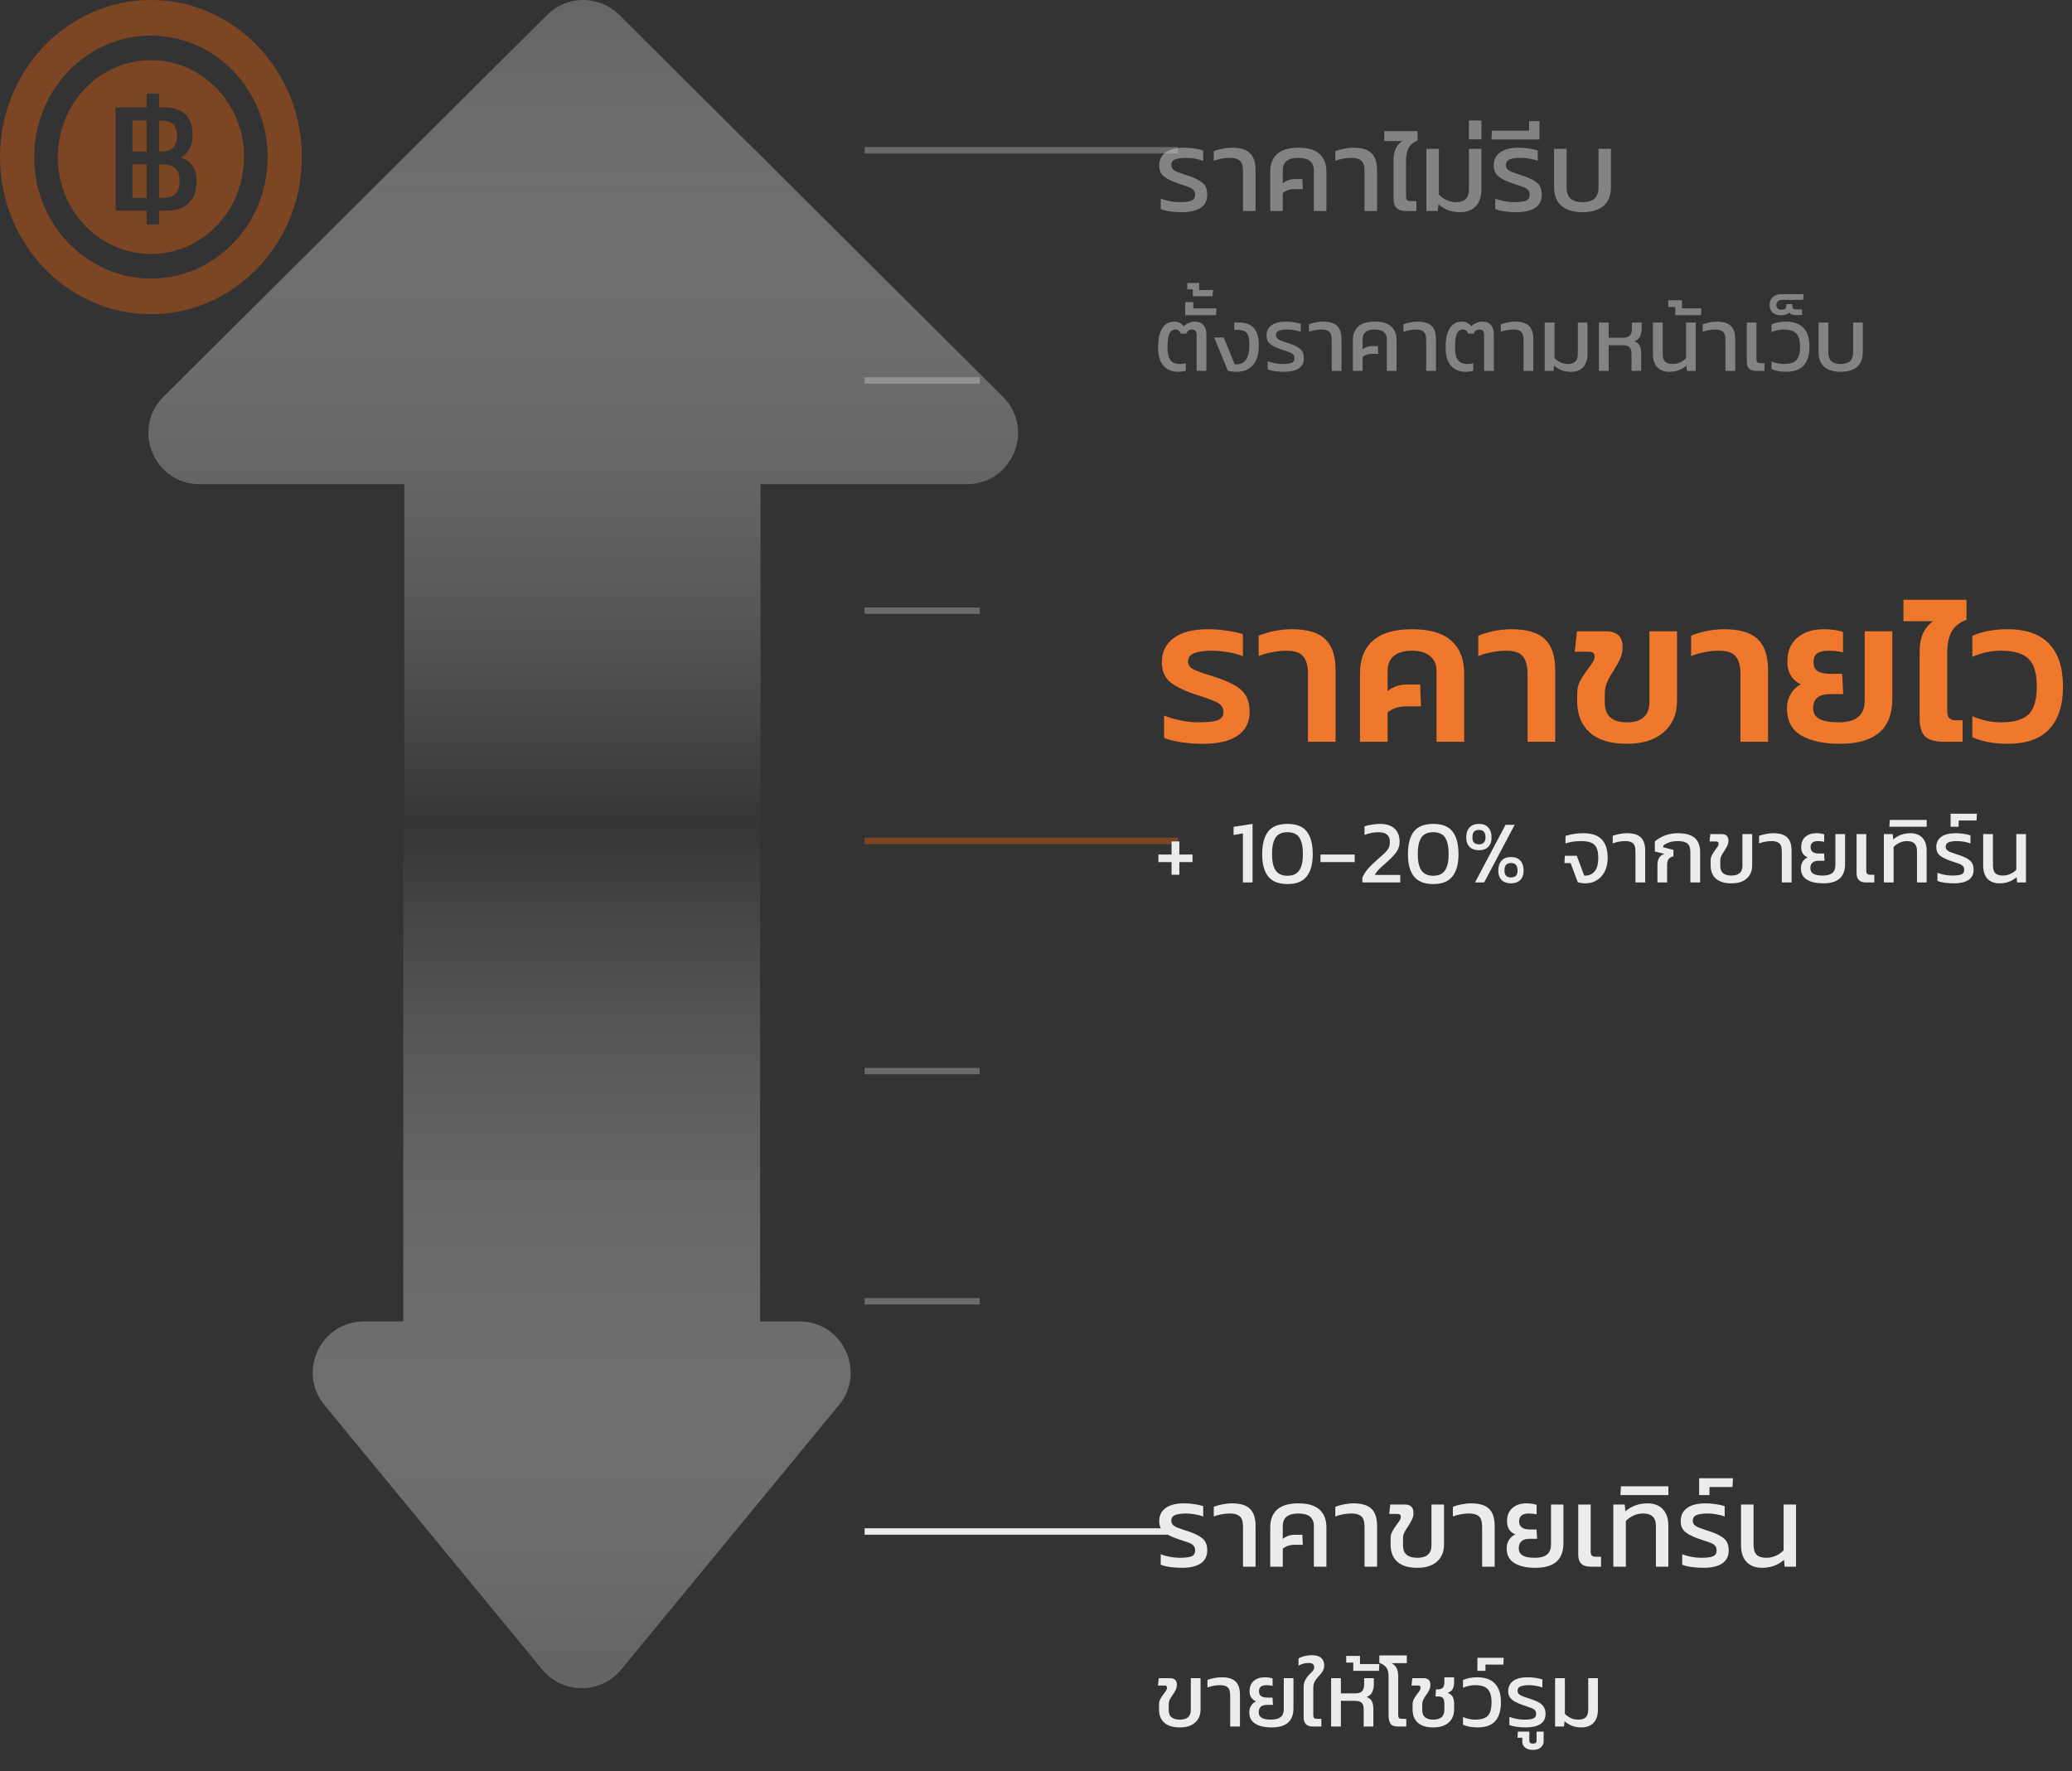 <svg width="324" height="277" viewBox="0 0 324 277" fill="none" xmlns="http://www.w3.org/2000/svg">
<rect x="0" y="0" width="324" height="277" fill="#333333" stroke="none"/>
<path d="M23.599 0C10.565 0 0 10.999 0 24.566C0 38.133 10.565 49.131 23.599 49.131C36.631 49.131 47.197 38.133 47.197 24.566C47.197 10.999 36.631 0 23.599 0ZM23.599 43.562C13.535 43.562 5.349 35.04 5.349 24.566C5.349 14.091 13.535 5.569 23.599 5.569C33.661 5.569 41.848 14.091 41.848 24.566C41.848 35.04 33.661 43.562 23.599 43.562Z" fill="#7C4523"/>
<path fill-rule="evenodd" clip-rule="evenodd" d="M23.6 39.719C31.642 39.719 38.161 32.933 38.161 24.562C38.161 16.191 31.642 9.405 23.6 9.405C15.558 9.405 9.039 16.191 9.039 24.562C9.039 32.933 15.558 39.719 23.6 39.719ZM22.921 32.945V35.102H24.873V32.945H25.933C27.508 32.945 28.697 32.56 29.5 31.791C30.32 31.021 30.73 29.851 30.73 28.279C30.73 27.192 30.505 26.372 30.055 25.82C29.621 25.252 29.026 24.858 28.271 24.641C28.834 24.34 29.284 23.897 29.621 23.311C29.958 22.709 30.127 21.974 30.127 21.104C30.127 19.732 29.758 18.67 29.018 17.918C28.279 17.165 27.139 16.789 25.596 16.789H24.873V14.632H22.921V16.789H18.076V32.945H22.921ZM22.921 23.688H20.703V18.846H22.921V23.688ZM25.234 23.688H24.873V18.846H24.945C26.006 18.846 26.729 19.055 27.114 19.473C27.5 19.875 27.693 20.493 27.693 21.33C27.693 22.049 27.5 22.626 27.114 23.061C26.745 23.479 26.118 23.688 25.234 23.688ZM22.921 30.938H20.703V25.695H22.921V30.938ZM25.379 30.938H24.873V25.695H25.114C26.239 25.695 27.01 25.904 27.428 26.322C27.861 26.723 28.078 27.342 28.078 28.178C28.078 29.198 27.861 29.918 27.428 30.336C26.994 30.737 26.311 30.938 25.379 30.938Z" fill="#7C4523"/>
<path fill-rule="evenodd" clip-rule="evenodd" d="M84.785 261.087C87.986 264.974 93.937 264.974 97.137 261.087L131.186 219.736C135.483 214.517 131.771 206.651 125.01 206.651L118.856 206.651L118.856 121.876C118.856 117.458 115.274 113.876 110.856 113.876L71.067 113.876C66.648 113.876 63.066 117.458 63.066 121.876L63.066 206.651L56.913 206.651C50.152 206.651 46.439 214.517 50.737 219.736L84.785 261.087Z" fill="url(#paint0_linear_479_902)"/>
<path fill-rule="evenodd" clip-rule="evenodd" d="M96.843 2.33C93.722 -0.777 88.676 -0.777 85.555 2.33L25.57 62.045C20.512 67.079 24.078 75.715 31.213 75.715H63.213L63.213 134.011C63.213 138.429 66.795 142.011 71.213 142.011H110.923C115.341 142.011 118.923 138.429 118.923 134.011V75.715H151.184C158.32 75.715 161.885 67.079 156.828 62.045L96.843 2.33Z" fill="url(#paint1_linear_479_902)"/>
<line opacity="0.3" x1="135.2" y1="23.5" x2="184.2" y2="23.5" stroke="#ECECEC"/>
<line opacity="0.3" x1="135.2" y1="59.5" x2="153.2" y2="59.5" stroke="#ECECEC"/>
<line opacity="0.3" x1="135.2" y1="95.5" x2="153.2" y2="95.5" stroke="#ECECEC"/>
<line x1="135.2" y1="131.5" x2="184.2" y2="131.5" stroke="#7C4523"/>
<line opacity="0.3" x1="135.2" y1="167.5" x2="153.2" y2="167.5" stroke="#ECECEC"/>
<line opacity="0.3" x1="135.2" y1="203.5" x2="153.2" y2="203.5" stroke="#ECECEC"/>
<line x1="135.2" y1="239.5" x2="184.2" y2="239.5" stroke="#ECECEC"/>
<path opacity="0.6" d="M184.815 33.18C184.167 33.18 183.543 33.138 182.943 33.054C182.355 32.97 181.875 32.85 181.503 32.694V31.056C181.947 31.236 182.433 31.374 182.961 31.47C183.489 31.566 183.987 31.614 184.455 31.614C185.331 31.614 185.955 31.536 186.327 31.38C186.699 31.224 186.885 30.912 186.885 30.444C186.885 30.156 186.813 29.928 186.669 29.76C186.525 29.58 186.327 29.436 186.075 29.328C185.823 29.22 185.433 29.082 184.905 28.914L184.203 28.68C183.219 28.344 182.481 27.978 181.989 27.582C181.509 27.174 181.269 26.604 181.269 25.872C181.269 24.996 181.599 24.318 182.259 23.838C182.919 23.346 183.891 23.1 185.175 23.1C185.703 23.1 186.237 23.142 186.777 23.226C187.317 23.31 187.773 23.412 188.145 23.532V25.152C187.761 25.008 187.323 24.894 186.831 24.81C186.351 24.726 185.895 24.684 185.463 24.684C184.707 24.684 184.131 24.768 183.735 24.936C183.351 25.092 183.159 25.386 183.159 25.818C183.159 26.07 183.237 26.28 183.393 26.448C183.561 26.616 183.783 26.76 184.059 26.88C184.335 26.988 184.761 27.138 185.337 27.33L185.859 27.492C186.891 27.84 187.635 28.224 188.091 28.644C188.547 29.052 188.775 29.652 188.775 30.444C188.775 31.368 188.427 32.058 187.731 32.514C187.035 32.958 186.063 33.18 184.815 33.18ZM194.371 26.88C194.371 26.352 194.317 25.938 194.209 25.638C194.101 25.326 193.891 25.092 193.579 24.936C193.279 24.768 192.841 24.684 192.265 24.684C191.881 24.684 191.461 24.726 191.005 24.81C190.561 24.894 190.159 25.008 189.799 25.152V23.64C190.171 23.484 190.615 23.358 191.131 23.262C191.647 23.154 192.151 23.1 192.643 23.1C193.939 23.1 194.875 23.382 195.451 23.946C196.039 24.51 196.333 25.404 196.333 26.628V33H194.371V26.88ZM198.627 26.844C198.627 25.644 198.987 24.72 199.707 24.072C200.439 23.424 201.549 23.1 203.037 23.1C204.525 23.1 205.623 23.424 206.331 24.072C207.051 24.72 207.411 25.644 207.411 26.844V33H205.449V26.664C205.449 25.344 204.645 24.684 203.037 24.684C202.221 24.684 201.609 24.846 201.201 25.17C200.793 25.494 200.589 25.992 200.589 26.664V28.662C201.117 28.23 201.747 28.014 202.479 28.014H203.649L203.721 29.58H202.425C201.693 29.58 201.081 29.784 200.589 30.192V33H198.627V26.844ZM213.373 26.88C213.373 26.352 213.319 25.938 213.211 25.638C213.103 25.326 212.893 25.092 212.581 24.936C212.281 24.768 211.843 24.684 211.267 24.684C210.883 24.684 210.463 24.726 210.007 24.81C209.563 24.894 209.161 25.008 208.801 25.152V23.64C209.173 23.484 209.617 23.358 210.133 23.262C210.649 23.154 211.153 23.1 211.645 23.1C212.941 23.1 213.877 23.382 214.453 23.946C215.041 24.51 215.335 25.404 215.335 26.628V33H213.373V26.88ZM219.807 33C218.547 33 217.917 32.376 217.917 31.128V24.918C217.917 23.622 218.373 22.668 219.285 22.056H216.459V20.508H221.661V21.984C221.013 22.236 220.551 22.62 220.275 23.136C219.999 23.64 219.861 24.33 219.861 25.206V30.642C219.861 30.966 219.909 31.182 220.005 31.29C220.113 31.398 220.329 31.452 220.653 31.452H221.481V33H219.807ZM228.335 33.18C227.627 33.18 226.997 33.078 226.445 32.874C225.905 32.658 225.401 32.346 224.933 31.938L224.825 33H223.043V23.28H225.005V30.444C225.341 30.792 225.743 31.074 226.211 31.29C226.679 31.506 227.171 31.614 227.687 31.614C228.371 31.614 228.875 31.452 229.199 31.128C229.535 30.804 229.703 30.282 229.703 29.562V23.28H231.647V29.652C231.647 30.768 231.353 31.638 230.765 32.262C230.189 32.874 229.379 33.18 228.335 33.18ZM229.694 18.834H231.656V21.786H229.694V18.834ZM237.128 33.18C236.48 33.18 235.856 33.138 235.256 33.054C234.668 32.97 234.188 32.85 233.816 32.694V31.056C234.26 31.236 234.746 31.374 235.274 31.47C235.802 31.566 236.3 31.614 236.768 31.614C237.644 31.614 238.268 31.536 238.64 31.38C239.012 31.224 239.198 30.912 239.198 30.444C239.198 30.156 239.126 29.928 238.982 29.76C238.838 29.58 238.64 29.436 238.388 29.328C238.136 29.22 237.746 29.082 237.218 28.914L236.516 28.68C235.532 28.344 234.794 27.978 234.302 27.582C233.822 27.174 233.582 26.604 233.582 25.872C233.582 24.996 233.912 24.318 234.572 23.838C235.232 23.346 236.204 23.1 237.488 23.1C238.016 23.1 238.55 23.142 239.09 23.226C239.63 23.31 240.086 23.412 240.458 23.532V25.152C240.074 25.008 239.636 24.894 239.144 24.81C238.664 24.726 238.208 24.684 237.776 24.684C237.02 24.684 236.444 24.768 236.048 24.936C235.664 25.092 235.472 25.386 235.472 25.818C235.472 26.07 235.55 26.28 235.706 26.448C235.874 26.616 236.096 26.76 236.372 26.88C236.648 26.988 237.074 27.138 237.65 27.33L238.172 27.492C239.204 27.84 239.948 28.224 240.404 28.644C240.86 29.052 241.088 29.652 241.088 30.444C241.088 31.368 240.74 32.058 240.044 32.514C239.348 32.958 238.376 33.18 237.128 33.18ZM233.31 20.436H239.106V18.942H240.726V21.804H233.22L233.31 20.436ZM247.458 33.18C246.042 33.18 244.944 32.85 244.164 32.19C243.396 31.518 243.012 30.528 243.012 29.22V23.28H244.974V29.292C244.974 30.084 245.178 30.672 245.586 31.056C246.006 31.428 246.63 31.614 247.458 31.614C248.286 31.614 248.91 31.428 249.33 31.056C249.75 30.672 249.96 30.084 249.96 29.292V23.28H251.904V29.22C251.904 30.528 251.52 31.518 250.752 32.19C249.984 32.85 248.886 33.18 247.458 33.18Z" fill="#B9B9B9"/>
<path opacity="0.6" d="M184.191 58.14C183.248 58.14 182.497 57.827 181.937 57.202C181.377 56.567 181.097 55.611 181.097 54.332C181.097 53.035 181.312 52.041 181.741 51.35C182.18 50.65 182.796 50.3 183.589 50.3C183.953 50.3 184.247 50.361 184.471 50.482C184.704 50.603 184.914 50.785 185.101 51.028C185.297 50.813 185.554 50.641 185.871 50.51C186.188 50.37 186.51 50.3 186.837 50.3C187.425 50.3 187.873 50.477 188.181 50.832C188.489 51.187 188.643 51.686 188.643 52.33V58H187.117V52.554C187.117 52.181 187.066 51.919 186.963 51.77C186.86 51.611 186.664 51.532 186.375 51.532C186.179 51.532 186.002 51.588 185.843 51.7C185.694 51.803 185.582 51.961 185.507 52.176H184.667C184.546 51.943 184.424 51.779 184.303 51.686C184.182 51.583 184.014 51.532 183.799 51.532C183.342 51.532 183.02 51.77 182.833 52.246C182.656 52.722 182.567 53.417 182.567 54.332C182.567 55.256 182.721 55.919 183.029 56.32C183.346 56.721 183.822 56.922 184.457 56.922C184.886 56.922 185.208 56.885 185.423 56.81V57.972C185.106 58.084 184.695 58.14 184.191 58.14ZM185.332 47.248H186.592V48.228H190.218L190.148 49.292H185.332V47.248ZM186.522 45.246H185.654V44.266H187.516V45.358H189.672L189.616 46.338H186.522V45.246ZM193.396 58.14C192.799 58.14 192.332 58.079 191.996 57.958L189.868 52.778H191.352L193.074 56.978C193.867 57.015 194.446 56.787 194.81 56.292C195.183 55.797 195.37 55.027 195.37 53.982C195.37 53.366 195.314 52.885 195.202 52.54C195.09 52.195 194.903 51.952 194.642 51.812C194.381 51.663 194.012 51.588 193.536 51.588H193.004V50.44H193.732C194.805 50.44 195.589 50.729 196.084 51.308C196.588 51.877 196.84 52.764 196.84 53.968C196.84 55.387 196.527 56.437 195.902 57.118C195.286 57.799 194.451 58.14 193.396 58.14ZM200.808 58.14C200.304 58.14 199.819 58.107 199.352 58.042C198.895 57.977 198.522 57.883 198.232 57.762V56.488C198.578 56.628 198.956 56.735 199.366 56.81C199.777 56.885 200.164 56.922 200.528 56.922C201.21 56.922 201.695 56.861 201.984 56.74C202.274 56.619 202.418 56.376 202.418 56.012C202.418 55.788 202.362 55.611 202.25 55.48C202.138 55.34 201.984 55.228 201.788 55.144C201.592 55.06 201.289 54.953 200.878 54.822L200.332 54.64C199.567 54.379 198.993 54.094 198.61 53.786C198.237 53.469 198.05 53.025 198.05 52.456C198.05 51.775 198.307 51.247 198.82 50.874C199.334 50.491 200.09 50.3 201.088 50.3C201.499 50.3 201.914 50.333 202.334 50.398C202.754 50.463 203.109 50.543 203.398 50.636V51.896C203.1 51.784 202.759 51.695 202.376 51.63C202.003 51.565 201.648 51.532 201.312 51.532C200.724 51.532 200.276 51.597 199.968 51.728C199.67 51.849 199.52 52.078 199.52 52.414C199.52 52.61 199.581 52.773 199.702 52.904C199.833 53.035 200.006 53.147 200.22 53.24C200.435 53.324 200.766 53.441 201.214 53.59L201.62 53.716C202.423 53.987 203.002 54.285 203.356 54.612C203.711 54.929 203.888 55.396 203.888 56.012C203.888 56.731 203.618 57.267 203.076 57.622C202.535 57.967 201.779 58.14 200.808 58.14ZM208.241 53.24C208.241 52.829 208.199 52.507 208.115 52.274C208.031 52.031 207.868 51.849 207.625 51.728C207.392 51.597 207.051 51.532 206.603 51.532C206.304 51.532 205.978 51.565 205.623 51.63C205.278 51.695 204.965 51.784 204.685 51.896V50.72C204.974 50.599 205.32 50.501 205.721 50.426C206.122 50.342 206.514 50.3 206.897 50.3C207.905 50.3 208.633 50.519 209.081 50.958C209.538 51.397 209.767 52.092 209.767 53.044V58H208.241V53.24ZM211.551 53.212C211.551 52.279 211.831 51.56 212.391 51.056C212.96 50.552 213.824 50.3 214.981 50.3C216.138 50.3 216.992 50.552 217.543 51.056C218.103 51.56 218.383 52.279 218.383 53.212V58H216.857V53.072C216.857 52.045 216.232 51.532 214.981 51.532C214.346 51.532 213.87 51.658 213.553 51.91C213.236 52.162 213.077 52.549 213.077 53.072V54.626C213.488 54.29 213.978 54.122 214.547 54.122H215.457L215.513 55.34H214.505C213.936 55.34 213.46 55.499 213.077 55.816V58H211.551V53.212ZM223.02 53.24C223.02 52.829 222.978 52.507 222.894 52.274C222.81 52.031 222.647 51.849 222.404 51.728C222.171 51.597 221.83 51.532 221.382 51.532C221.084 51.532 220.757 51.565 220.402 51.63C220.057 51.695 219.744 51.784 219.464 51.896V50.72C219.754 50.599 220.099 50.501 220.5 50.426C220.902 50.342 221.294 50.3 221.676 50.3C222.684 50.3 223.412 50.519 223.86 50.958C224.318 51.397 224.546 52.092 224.546 53.044V58H223.02V53.24ZM229.144 58.14C228.202 58.14 227.45 57.827 226.89 57.202C226.33 56.567 226.05 55.611 226.05 54.332C226.05 53.035 226.265 52.041 226.694 51.35C227.133 50.65 227.749 50.3 228.542 50.3C228.906 50.3 229.2 50.361 229.424 50.482C229.658 50.603 229.868 50.785 230.054 51.028C230.25 50.813 230.507 50.641 230.824 50.51C231.142 50.37 231.464 50.3 231.79 50.3C232.378 50.3 232.826 50.477 233.134 50.832C233.442 51.187 233.596 51.686 233.596 52.33V58H232.07V52.554C232.07 52.181 232.019 51.919 231.916 51.77C231.814 51.611 231.618 51.532 231.328 51.532C231.132 51.532 230.955 51.588 230.796 51.7C230.647 51.803 230.535 51.961 230.46 52.176H229.62C229.499 51.943 229.378 51.779 229.256 51.686C229.135 51.583 228.967 51.532 228.752 51.532C228.295 51.532 227.973 51.77 227.786 52.246C227.609 52.722 227.52 53.417 227.52 54.332C227.52 55.256 227.674 55.919 227.982 56.32C228.3 56.721 228.776 56.922 229.41 56.922C229.84 56.922 230.162 56.885 230.376 56.81V57.972C230.059 58.084 229.648 58.14 229.144 58.14ZM238.237 53.24C238.237 52.829 238.195 52.507 238.111 52.274C238.027 52.031 237.864 51.849 237.621 51.728C237.388 51.597 237.047 51.532 236.599 51.532C236.3 51.532 235.974 51.565 235.619 51.63C235.274 51.695 234.961 51.784 234.681 51.896V50.72C234.97 50.599 235.316 50.501 235.717 50.426C236.118 50.342 236.51 50.3 236.893 50.3C237.901 50.3 238.629 50.519 239.077 50.958C239.534 51.397 239.763 52.092 239.763 53.044V58H238.237V53.24ZM245.663 58.14C245.112 58.14 244.622 58.061 244.193 57.902C243.773 57.734 243.381 57.491 243.017 57.174L242.933 58H241.547V50.44H243.073V56.012C243.334 56.283 243.647 56.502 244.011 56.67C244.375 56.838 244.758 56.922 245.159 56.922C245.691 56.922 246.083 56.796 246.335 56.544C246.596 56.292 246.727 55.886 246.727 55.326V50.44H248.239V55.396C248.239 56.264 248.01 56.941 247.553 57.426C247.105 57.902 246.475 58.14 245.663 58.14ZM250.024 50.44H251.55V52.82H253.734C254.266 52.82 254.639 52.708 254.854 52.484C255.078 52.26 255.19 51.905 255.19 51.42V50.44H256.702V51.378C256.702 52.442 256.324 53.109 255.568 53.38C255.969 53.52 256.244 53.744 256.394 54.052C256.552 54.36 256.632 54.747 256.632 55.214V58H255.12V55.396C255.12 54.855 255.017 54.486 254.812 54.29C254.606 54.085 254.228 53.982 253.678 53.982H251.55V58H250.024V50.44ZM261.049 58.14C260.237 58.14 259.602 57.902 259.145 57.426C258.697 56.941 258.473 56.264 258.473 55.396V50.44H259.999V55.326C259.999 55.886 260.12 56.292 260.363 56.544C260.615 56.796 261.011 56.922 261.553 56.922C261.954 56.922 262.341 56.838 262.715 56.67C263.088 56.502 263.401 56.283 263.653 56.012V50.44H265.165V58H263.779L263.709 57.174C262.962 57.818 262.075 58.14 261.049 58.14ZM261.965 48.004H260.859V46.954H263.015V48.228H266.039L265.983 49.292H261.965V48.004ZM269.805 53.24C269.805 52.829 269.763 52.507 269.679 52.274C269.595 52.031 269.432 51.849 269.189 51.728C268.956 51.597 268.615 51.532 268.167 51.532C267.869 51.532 267.542 51.565 267.187 51.63C266.842 51.695 266.529 51.784 266.249 51.896V50.72C266.539 50.599 266.884 50.501 267.285 50.426C267.687 50.342 268.079 50.3 268.461 50.3C269.469 50.3 270.197 50.519 270.645 50.958C271.103 51.397 271.331 52.092 271.331 53.044V58H269.805V53.24ZM274.613 58C273.633 58 273.143 57.515 273.143 56.544V50.44H274.655V56.166C274.655 56.381 274.702 56.539 274.795 56.642C274.898 56.745 275.057 56.796 275.271 56.796H275.915V58H274.613ZM279.284 58.14C278.416 58.14 277.66 58 277.016 57.72V56.516C277.651 56.787 278.286 56.922 278.92 56.922C279.564 56.922 280.068 56.833 280.432 56.656C280.806 56.479 281.072 56.194 281.23 55.802C281.398 55.41 281.482 54.883 281.482 54.22C281.482 53.249 281.282 52.559 280.88 52.148C280.488 51.737 279.83 51.532 278.906 51.532C278.262 51.532 277.632 51.667 277.016 51.938V50.72C277.679 50.44 278.421 50.3 279.242 50.3C280.484 50.3 281.412 50.631 282.028 51.294C282.644 51.957 282.952 52.932 282.952 54.22C282.952 55.508 282.654 56.483 282.056 57.146C281.459 57.809 280.535 58.14 279.284 58.14ZM278.487 49.306C277.937 49.306 277.507 49.166 277.199 48.886C276.882 48.606 276.723 48.209 276.723 47.696C276.723 47.173 276.887 46.763 277.213 46.464C277.54 46.156 277.997 46.002 278.585 46.002H282.029L281.959 46.898H278.725C278.408 46.898 278.175 46.963 278.025 47.094C277.867 47.215 277.787 47.416 277.787 47.696C277.787 48.191 278.053 48.438 278.585 48.438C279.08 48.438 279.327 48.242 279.327 47.85V47.556H280.265V47.85C280.265 48.046 280.317 48.186 280.419 48.27C280.522 48.354 280.685 48.396 280.909 48.396H281.791V49.278H280.811C280.569 49.278 280.359 49.245 280.181 49.18C279.995 49.105 279.864 48.993 279.789 48.844C279.696 48.993 279.523 49.11 279.271 49.194C279.019 49.269 278.758 49.306 278.487 49.306ZM287.825 58.14C286.724 58.14 285.87 57.883 285.263 57.37C284.666 56.847 284.367 56.077 284.367 55.06V50.44H285.893V55.116C285.893 55.732 286.052 56.189 286.369 56.488C286.696 56.777 287.181 56.922 287.825 56.922C288.469 56.922 288.955 56.777 289.281 56.488C289.608 56.189 289.771 55.732 289.771 55.116V50.44H291.283V55.06C291.283 56.077 290.985 56.847 290.387 57.37C289.79 57.883 288.936 58.14 287.825 58.14Z" fill="#B9B9B9"/>
<path d="M188.143 116.32C186.927 116.32 185.764 116.235 184.655 116.064C183.567 115.893 182.692 115.669 182.031 115.392V111.904C182.799 112.224 183.674 112.48 184.655 112.672C185.636 112.864 186.532 112.96 187.343 112.96C188.794 112.96 189.818 112.853 190.415 112.64C191.012 112.405 191.311 111.968 191.311 111.328C191.311 110.923 191.194 110.592 190.959 110.336C190.746 110.08 190.426 109.867 189.999 109.696C189.594 109.504 188.943 109.259 188.047 108.96L186.671 108.512C184.943 107.915 183.674 107.264 182.863 106.56C182.074 105.835 181.679 104.832 181.679 103.552C181.679 101.973 182.287 100.725 183.503 99.808C184.74 98.869 186.532 98.4 188.879 98.4C189.839 98.4 190.82 98.475 191.823 98.624C192.847 98.773 193.69 98.955 194.351 99.168V102.624C193.69 102.347 192.9 102.133 191.983 101.984C191.087 101.835 190.255 101.76 189.487 101.76C188.335 101.76 187.428 101.888 186.767 102.144C186.106 102.379 185.775 102.816 185.775 103.456C185.775 103.947 185.999 104.32 186.447 104.576C186.895 104.832 187.727 105.152 188.943 105.536C189.327 105.643 189.818 105.803 190.415 106.016C191.652 106.443 192.623 106.88 193.327 107.328C194.052 107.776 194.575 108.32 194.895 108.96C195.236 109.579 195.407 110.368 195.407 111.328C195.407 112.971 194.767 114.219 193.487 115.072C192.228 115.904 190.447 116.32 188.143 116.32ZM204.525 105.376C204.525 104.139 204.28 103.232 203.789 102.656C203.32 102.059 202.445 101.76 201.165 101.76C200.482 101.76 199.746 101.835 198.957 101.984C198.168 102.133 197.453 102.336 196.813 102.592V99.424C197.474 99.125 198.274 98.88 199.213 98.688C200.152 98.496 201.08 98.4 201.997 98.4C204.408 98.4 206.146 98.912 207.213 99.936C208.301 100.96 208.845 102.571 208.845 104.768V116H204.525V105.376ZM212.663 105.28C212.663 103.104 213.324 101.419 214.647 100.224C215.991 99.008 218.05 98.4 220.823 98.4C223.596 98.4 225.644 99.008 226.967 100.224C228.29 101.419 228.951 103.104 228.951 105.28V116H224.631V104.96C224.631 103.915 224.29 103.125 223.607 102.592C222.946 102.037 222.018 101.76 220.823 101.76C219.564 101.76 218.604 102.037 217.943 102.592C217.303 103.125 216.983 103.915 216.983 104.96V108.064C217.879 107.381 218.882 107.04 219.991 107.04H222.071L222.199 110.464H219.895C218.764 110.464 217.794 110.773 216.983 111.392V116H212.663V105.28ZM238.869 105.376C238.869 104.139 238.623 103.232 238.133 102.656C237.663 102.059 236.789 101.76 235.509 101.76C234.826 101.76 234.09 101.835 233.301 101.984C232.511 102.133 231.797 102.336 231.157 102.592V99.424C231.818 99.125 232.618 98.88 233.557 98.688C234.495 98.496 235.423 98.4 236.341 98.4C238.751 98.4 240.49 98.912 241.557 99.936C242.645 100.96 243.189 102.571 243.189 104.768V116H238.869V105.376ZM254.399 116.32C251.86 116.32 249.929 115.733 248.607 114.56C247.284 113.387 246.623 111.744 246.623 109.632V108.544C246.623 107.776 246.772 107.104 247.071 106.528C247.391 105.931 247.817 105.28 248.351 104.576C248.692 104.128 248.937 103.776 249.087 103.52C249.257 103.243 249.343 102.976 249.343 102.72C249.343 102.4 249.268 102.187 249.119 102.08C248.969 101.973 248.703 101.92 248.319 101.92H246.239L246.591 98.72H251.071C252.841 98.72 253.727 99.541 253.727 101.184C253.727 101.824 253.609 102.411 253.375 102.944C253.14 103.456 252.799 104.085 252.351 104.832C251.881 105.536 251.529 106.165 251.295 106.72C251.06 107.253 250.943 107.851 250.943 108.512V109.888C250.943 110.891 251.231 111.659 251.807 112.192C252.404 112.704 253.268 112.96 254.399 112.96C256.745 112.96 257.919 111.893 257.919 109.76V98.72H262.239V109.568C262.239 111.659 261.535 113.312 260.127 114.528C258.74 115.723 256.831 116.32 254.399 116.32ZM272.15 105.376C272.15 104.139 271.905 103.232 271.414 102.656C270.945 102.059 270.07 101.76 268.79 101.76C268.107 101.76 267.371 101.835 266.582 101.984C265.793 102.133 265.078 102.336 264.438 102.592V99.424C265.099 99.125 265.899 98.88 266.838 98.688C267.777 98.496 268.705 98.4 269.622 98.4C272.033 98.4 273.771 98.912 274.838 99.936C275.926 100.96 276.47 102.571 276.47 104.768V116H272.15V105.376ZM287.712 116.32C285.195 116.32 283.179 115.883 281.664 115.008C280.171 114.133 279.424 112.715 279.424 110.752C279.424 109.963 279.605 109.248 279.968 108.608C280.331 107.947 280.875 107.413 281.6 107.008C280.96 106.731 280.448 106.293 280.064 105.696C279.68 105.077 279.488 104.352 279.488 103.52C279.488 101.877 280 100.619 281.024 99.744C282.069 98.848 283.467 98.4 285.216 98.4C286.411 98.4 287.403 98.549 288.192 98.848V102.016C287.573 101.845 286.837 101.76 285.984 101.76C285.173 101.76 284.565 101.899 284.16 102.176C283.776 102.453 283.584 102.901 283.584 103.52C283.584 104.203 283.797 104.683 284.224 104.96C284.651 105.237 285.333 105.376 286.272 105.376H288.064L288.224 108.544H286.24C284.427 108.544 283.52 109.28 283.52 110.752C283.52 111.499 283.84 112.053 284.48 112.416C285.141 112.779 286.155 112.96 287.52 112.96C290.229 112.96 291.584 111.84 291.584 109.6V98.72H295.904V109.216C295.904 111.648 295.211 113.44 293.824 114.592C292.437 115.744 290.4 116.32 287.712 116.32ZM303.949 116C302.584 116 301.613 115.723 301.037 115.168C300.461 114.592 300.173 113.675 300.173 112.416V101.856C300.173 99.701 300.877 98.133 302.285 97.152H297.645V93.792H307.501V96.928C306.435 97.312 305.667 97.92 305.197 98.752C304.728 99.563 304.493 100.661 304.493 102.048V111.296C304.493 112.192 304.931 112.64 305.805 112.64H306.893V116H303.949ZM313.921 116.32C311.852 116.32 310.017 115.979 308.417 115.296V112C309.868 112.64 311.361 112.96 312.897 112.96C314.924 112.96 316.364 112.544 317.217 111.712C318.07 110.859 318.497 109.408 318.497 107.36C318.497 105.312 318.07 103.872 317.217 103.04C316.364 102.187 314.924 101.76 312.897 101.76C311.361 101.76 309.868 102.08 308.417 102.72V99.424C310.017 98.741 311.852 98.4 313.921 98.4C316.822 98.4 318.988 99.157 320.417 100.672C321.868 102.187 322.593 104.416 322.593 107.36C322.593 110.304 321.868 112.533 320.417 114.048C318.988 115.563 316.822 116.32 313.921 116.32Z" fill="#EF782D"/>
<path d="M183.197 134.822H181.139V133.632H183.197V131.588H184.415V133.632H186.473V134.822H184.415V136.796H183.197V134.822ZM194.352 130.328L192.896 130.58V129.306L195.864 128.844V138H194.352V130.328ZM201.329 138.252C199.947 138.252 198.939 137.855 198.305 137.062C197.679 136.269 197.367 135.116 197.367 133.604C197.367 132.036 197.675 130.851 198.291 130.048C198.907 129.245 199.919 128.844 201.329 128.844C202.729 128.844 203.737 129.245 204.353 130.048C204.969 130.851 205.277 132.036 205.277 133.604C205.277 135.116 204.959 136.269 204.325 137.062C203.699 137.855 202.701 138.252 201.329 138.252ZM201.329 136.95C202.187 136.95 202.803 136.665 203.177 136.096C203.55 135.527 203.737 134.696 203.737 133.604C203.737 132.437 203.555 131.569 203.191 131C202.827 130.431 202.206 130.146 201.329 130.146C200.442 130.146 199.817 130.431 199.453 131C199.089 131.569 198.907 132.437 198.907 133.604C198.907 134.705 199.093 135.541 199.467 136.11C199.84 136.67 200.461 136.95 201.329 136.95ZM206.486 133.632H211.834V134.822H206.486V133.632ZM213.035 137.244C213.259 136.731 213.567 136.255 213.959 135.816C214.351 135.368 214.845 134.887 215.443 134.374C216.012 133.879 216.418 133.511 216.661 133.268C216.903 133.016 217.076 132.769 217.179 132.526C217.281 132.283 217.333 131.985 217.333 131.63C217.333 131.135 217.188 130.767 216.899 130.524C216.609 130.272 216.147 130.146 215.513 130.146C214.831 130.146 214.117 130.286 213.371 130.566V129.222C213.707 129.11 214.094 129.021 214.533 128.956C214.981 128.881 215.405 128.844 215.807 128.844C216.796 128.844 217.552 129.091 218.075 129.586C218.597 130.071 218.859 130.748 218.859 131.616C218.859 132.204 218.714 132.713 218.425 133.142C218.145 133.571 217.706 134.057 217.109 134.598L216.871 134.808C216.348 135.265 215.947 135.634 215.667 135.914C215.396 136.185 215.167 136.488 214.981 136.824H218.957V138H213.035V137.244ZM224.12 138.252C222.738 138.252 221.73 137.855 221.096 137.062C220.47 136.269 220.158 135.116 220.158 133.604C220.158 132.036 220.466 130.851 221.082 130.048C221.698 129.245 222.71 128.844 224.12 128.844C225.52 128.844 226.528 129.245 227.144 130.048C227.76 130.851 228.068 132.036 228.068 133.604C228.068 135.116 227.75 136.269 227.116 137.062C226.49 137.855 225.492 138.252 224.12 138.252ZM224.12 136.95C224.978 136.95 225.594 136.665 225.968 136.096C226.341 135.527 226.528 134.696 226.528 133.604C226.528 132.437 226.346 131.569 225.982 131C225.618 130.431 224.997 130.146 224.12 130.146C223.233 130.146 222.608 130.431 222.244 131C221.88 131.569 221.698 132.437 221.698 133.604C221.698 134.705 221.884 135.541 222.258 136.11C222.631 136.67 223.252 136.95 224.12 136.95ZM231.265 132.96C230.621 132.96 230.126 132.783 229.781 132.428C229.445 132.073 229.277 131.597 229.277 131C229.277 130.319 229.445 129.791 229.781 129.418C230.117 129.035 230.611 128.844 231.265 128.844C231.909 128.844 232.399 129.035 232.735 129.418C233.071 129.791 233.239 130.319 233.239 131C233.239 131.597 233.066 132.073 232.721 132.428C232.385 132.783 231.899 132.96 231.265 132.96ZM235.423 128.984H236.851L232.077 138H230.649L235.423 128.984ZM231.265 132.036C231.946 132.036 232.287 131.681 232.287 130.972C232.287 130.561 232.203 130.263 232.035 130.076C231.876 129.88 231.619 129.782 231.265 129.782C230.91 129.782 230.649 129.88 230.481 130.076C230.322 130.263 230.243 130.561 230.243 130.972C230.243 131.681 230.583 132.036 231.265 132.036ZM236.277 138.14C235.633 138.14 235.138 137.963 234.793 137.608C234.457 137.253 234.289 136.777 234.289 136.18C234.289 135.499 234.457 134.971 234.793 134.598C235.129 134.215 235.623 134.024 236.277 134.024C236.921 134.024 237.411 134.215 237.747 134.598C238.083 134.971 238.251 135.499 238.251 136.18C238.251 136.777 238.078 137.253 237.733 137.608C237.397 137.963 236.911 138.14 236.277 138.14ZM236.277 137.216C236.958 137.216 237.299 136.861 237.299 136.152C237.299 135.741 237.215 135.443 237.047 135.256C236.888 135.06 236.631 134.962 236.277 134.962C235.922 134.962 235.661 135.06 235.493 135.256C235.334 135.443 235.255 135.741 235.255 136.152C235.255 136.861 235.595 137.216 236.277 137.216ZM247.92 138.14C247.724 138.14 247.51 138.121 247.276 138.084C247.043 138.056 246.856 138.014 246.716 137.958L245.596 134.976H244.63L244.7 133.828H246.562L247.724 136.936C248.387 136.964 248.919 136.754 249.32 136.306C249.722 135.858 249.922 135.139 249.922 134.15C249.922 133.487 249.834 132.969 249.656 132.596C249.488 132.213 249.208 131.943 248.816 131.784C248.424 131.616 247.883 131.532 247.192 131.532C246.334 131.532 245.536 131.653 244.798 131.896V130.72C245.676 130.44 246.609 130.3 247.598 130.3C248.905 130.3 249.862 130.627 250.468 131.28C251.084 131.924 251.392 132.881 251.392 134.15C251.392 134.99 251.234 135.713 250.916 136.32C250.608 136.917 250.188 137.37 249.656 137.678C249.134 137.986 248.555 138.14 247.92 138.14ZM255.737 133.24C255.737 132.829 255.695 132.507 255.611 132.274C255.527 132.031 255.364 131.849 255.121 131.728C254.888 131.597 254.547 131.532 254.099 131.532C253.8 131.532 253.474 131.565 253.119 131.63C252.774 131.695 252.461 131.784 252.181 131.896V130.72C252.47 130.599 252.816 130.501 253.217 130.426C253.618 130.342 254.01 130.3 254.393 130.3C255.401 130.3 256.129 130.519 256.577 130.958C257.034 131.397 257.263 132.092 257.263 133.044V138H255.737V133.24ZM259.173 135.27C259.173 134.337 259.542 133.758 260.279 133.534L258.767 133.156V131.588C259.187 131.215 259.705 130.907 260.321 130.664C260.946 130.421 261.637 130.3 262.393 130.3C263.541 130.3 264.404 130.538 264.983 131.014C265.562 131.49 265.851 132.255 265.851 133.31V138H264.325V133.268C264.325 132.624 264.176 132.176 263.877 131.924C263.578 131.663 263.065 131.532 262.337 131.532C261.88 131.532 261.446 131.597 261.035 131.728C260.634 131.859 260.316 132.031 260.083 132.246V132.498L261.679 132.904V133.912C261.315 134.005 261.058 134.155 260.909 134.36C260.76 134.565 260.685 134.873 260.685 135.284V138H259.173V135.27ZM270.741 138.14C269.686 138.14 268.879 137.897 268.319 137.412C267.768 136.917 267.493 136.217 267.493 135.312V134.57C267.493 134.271 267.558 133.996 267.689 133.744C267.82 133.483 268.011 133.184 268.263 132.848C268.431 132.624 268.552 132.451 268.627 132.33C268.702 132.199 268.739 132.073 268.739 131.952C268.739 131.812 268.706 131.719 268.641 131.672C268.576 131.616 268.459 131.588 268.291 131.588H267.325L267.451 130.44H269.215C269.924 130.44 270.279 130.781 270.279 131.462C270.279 131.751 270.223 132.008 270.111 132.232C270.008 132.456 269.85 132.736 269.635 133.072C269.43 133.371 269.271 133.632 269.159 133.856C269.056 134.08 269.005 134.323 269.005 134.584V135.438C269.005 135.942 269.154 136.315 269.453 136.558C269.752 136.801 270.181 136.922 270.741 136.922C271.889 136.922 272.463 136.413 272.463 135.396V130.44H273.989V135.298C273.989 136.194 273.7 136.894 273.121 137.398C272.552 137.893 271.758 138.14 270.741 138.14ZM278.624 133.24C278.624 132.829 278.582 132.507 278.498 132.274C278.414 132.031 278.25 131.849 278.008 131.728C277.774 131.597 277.434 131.532 276.986 131.532C276.687 131.532 276.36 131.565 276.006 131.63C275.66 131.695 275.348 131.784 275.068 131.896V130.72C275.357 130.599 275.702 130.501 276.104 130.426C276.505 130.342 276.897 130.3 277.28 130.3C278.288 130.3 279.016 130.519 279.464 130.958C279.921 131.397 280.15 132.092 280.15 133.044V138H278.624V133.24ZM285.098 138.14C284.024 138.14 283.175 137.949 282.55 137.566C281.924 137.183 281.612 136.586 281.612 135.774C281.612 135.391 281.7 135.055 281.878 134.766C282.064 134.467 282.326 134.234 282.662 134.066C282.354 133.954 282.106 133.763 281.92 133.492C281.742 133.212 281.654 132.876 281.654 132.484C281.654 131.784 281.868 131.247 282.298 130.874C282.727 130.491 283.301 130.3 284.02 130.3C284.496 130.3 284.906 130.361 285.252 130.482V131.644C284.981 131.569 284.664 131.532 284.3 131.532C283.516 131.532 283.124 131.849 283.124 132.484C283.124 133.147 283.562 133.478 284.44 133.478H285.238L285.308 134.612H284.412C283.525 134.612 283.082 134.999 283.082 135.774C283.082 136.157 283.24 136.446 283.558 136.642C283.875 136.829 284.365 136.922 285.028 136.922C285.69 136.922 286.185 136.791 286.512 136.53C286.838 136.259 287.002 135.853 287.002 135.312V130.44H288.514V135.13C288.514 136.147 288.229 136.903 287.66 137.398C287.09 137.893 286.236 138.14 285.098 138.14ZM291.785 138C290.805 138 290.315 137.515 290.315 136.544V130.44H291.827V136.166C291.827 136.381 291.874 136.539 291.967 136.642C292.07 136.745 292.229 136.796 292.443 136.796H293.087V138H291.785ZM294.58 130.44H295.966L296.05 131.266C296.806 130.622 297.702 130.3 298.738 130.3C299.532 130.3 300.152 130.538 300.6 131.014C301.048 131.49 301.272 132.157 301.272 133.016V138H299.76V133.086C299.76 132.545 299.63 132.153 299.368 131.91C299.116 131.658 298.724 131.532 298.192 131.532C297.791 131.532 297.408 131.616 297.044 131.784C296.68 131.952 296.368 132.171 296.106 132.442V138H294.58V130.44ZM295.511 128.228H301.279V129.292H295.441L295.511 128.228ZM305.535 138.14C305.031 138.14 304.545 138.107 304.079 138.042C303.621 137.977 303.248 137.883 302.959 137.762V136.488C303.304 136.628 303.682 136.735 304.093 136.81C304.503 136.885 304.891 136.922 305.255 136.922C305.936 136.922 306.421 136.861 306.711 136.74C307 136.619 307.145 136.376 307.145 136.012C307.145 135.788 307.089 135.611 306.977 135.48C306.865 135.34 306.711 135.228 306.515 135.144C306.319 135.06 306.015 134.953 305.605 134.822L305.059 134.64C304.293 134.379 303.719 134.094 303.337 133.786C302.963 133.469 302.777 133.025 302.777 132.456C302.777 131.775 303.033 131.247 303.547 130.874C304.06 130.491 304.816 130.3 305.815 130.3C306.225 130.3 306.641 130.333 307.061 130.398C307.481 130.463 307.835 130.543 308.125 130.636V131.896C307.826 131.784 307.485 131.695 307.103 131.63C306.729 131.565 306.375 131.532 306.039 131.532C305.451 131.532 305.003 131.597 304.695 131.728C304.396 131.849 304.247 132.078 304.247 132.414C304.247 132.61 304.307 132.773 304.429 132.904C304.559 133.035 304.732 133.147 304.947 133.24C305.161 133.324 305.493 133.441 305.941 133.59L306.347 133.716C307.149 133.987 307.728 134.285 308.083 134.612C308.437 134.929 308.615 135.396 308.615 136.012C308.615 136.731 308.344 137.267 307.803 137.622C307.261 137.967 306.505 138.14 305.535 138.14ZM305.015 127.248H309.131L309.075 128.312H306.275V129.292H305.015V127.248ZM312.687 138.14C311.875 138.14 311.241 137.902 310.783 137.426C310.335 136.941 310.111 136.264 310.111 135.396V130.44H311.637V135.326C311.637 135.886 311.759 136.292 312.001 136.544C312.253 136.796 312.65 136.922 313.191 136.922C313.593 136.922 313.98 136.838 314.353 136.67C314.727 136.502 315.039 136.283 315.291 136.012V130.44H316.803V138H315.417L315.347 137.174C314.601 137.818 313.714 138.14 312.687 138.14Z" fill="#ECECEC"/>
<path d="M184.815 245.18C184.167 245.18 183.543 245.138 182.943 245.054C182.355 244.97 181.875 244.85 181.503 244.694V243.056C181.947 243.236 182.433 243.374 182.961 243.47C183.489 243.566 183.987 243.614 184.455 243.614C185.331 243.614 185.955 243.536 186.327 243.38C186.699 243.224 186.885 242.912 186.885 242.444C186.885 242.156 186.813 241.928 186.669 241.76C186.525 241.58 186.327 241.436 186.075 241.328C185.823 241.22 185.433 241.082 184.905 240.914L184.203 240.68C183.219 240.344 182.481 239.978 181.989 239.582C181.509 239.174 181.269 238.604 181.269 237.872C181.269 236.996 181.599 236.318 182.259 235.838C182.919 235.346 183.891 235.1 185.175 235.1C185.703 235.1 186.237 235.142 186.777 235.226C187.317 235.31 187.773 235.412 188.145 235.532V237.152C187.761 237.008 187.323 236.894 186.831 236.81C186.351 236.726 185.895 236.684 185.463 236.684C184.707 236.684 184.131 236.768 183.735 236.936C183.351 237.092 183.159 237.386 183.159 237.818C183.159 238.07 183.237 238.28 183.393 238.448C183.561 238.616 183.783 238.76 184.059 238.88C184.335 238.988 184.761 239.138 185.337 239.33L185.859 239.492C186.891 239.84 187.635 240.224 188.091 240.644C188.547 241.052 188.775 241.652 188.775 242.444C188.775 243.368 188.427 244.058 187.731 244.514C187.035 244.958 186.063 245.18 184.815 245.18ZM194.371 238.88C194.371 238.352 194.317 237.938 194.209 237.638C194.101 237.326 193.891 237.092 193.579 236.936C193.279 236.768 192.841 236.684 192.265 236.684C191.881 236.684 191.461 236.726 191.005 236.81C190.561 236.894 190.159 237.008 189.799 237.152V235.64C190.171 235.484 190.615 235.358 191.131 235.262C191.647 235.154 192.151 235.1 192.643 235.1C193.939 235.1 194.875 235.382 195.451 235.946C196.039 236.51 196.333 237.404 196.333 238.628V245H194.371V238.88ZM198.627 238.844C198.627 237.644 198.987 236.72 199.707 236.072C200.439 235.424 201.549 235.1 203.037 235.1C204.525 235.1 205.623 235.424 206.331 236.072C207.051 236.72 207.411 237.644 207.411 238.844V245H205.449V238.664C205.449 237.344 204.645 236.684 203.037 236.684C202.221 236.684 201.609 236.846 201.201 237.17C200.793 237.494 200.589 237.992 200.589 238.664V240.662C201.117 240.23 201.747 240.014 202.479 240.014H203.649L203.721 241.58H202.425C201.693 241.58 201.081 241.784 200.589 242.192V245H198.627V238.844ZM213.373 238.88C213.373 238.352 213.319 237.938 213.211 237.638C213.103 237.326 212.893 237.092 212.581 236.936C212.281 236.768 211.843 236.684 211.267 236.684C210.883 236.684 210.463 236.726 210.007 236.81C209.563 236.894 209.161 237.008 208.801 237.152V235.64C209.173 235.484 209.617 235.358 210.133 235.262C210.649 235.154 211.153 235.1 211.645 235.1C212.941 235.1 213.877 235.382 214.453 235.946C215.041 236.51 215.335 237.404 215.335 238.628V245H213.373V238.88ZM221.625 245.18C220.269 245.18 219.231 244.868 218.511 244.244C217.803 243.608 217.449 242.708 217.449 241.544V240.59C217.449 240.206 217.533 239.852 217.701 239.528C217.869 239.192 218.115 238.808 218.439 238.376C218.655 238.088 218.811 237.866 218.907 237.71C219.003 237.542 219.051 237.38 219.051 237.224C219.051 237.044 219.009 236.924 218.925 236.864C218.841 236.792 218.691 236.756 218.475 236.756H217.233L217.395 235.28H219.663C220.575 235.28 221.031 235.718 221.031 236.594C221.031 236.966 220.959 237.296 220.815 237.584C220.683 237.872 220.479 238.232 220.203 238.664C219.939 239.048 219.735 239.384 219.591 239.672C219.459 239.96 219.393 240.272 219.393 240.608V241.706C219.393 242.354 219.585 242.834 219.969 243.146C220.353 243.458 220.905 243.614 221.625 243.614C223.101 243.614 223.839 242.96 223.839 241.652V235.28H225.801V241.526C225.801 242.678 225.429 243.578 224.685 244.226C223.953 244.862 222.933 245.18 221.625 245.18ZM231.76 238.88C231.76 238.352 231.706 237.938 231.598 237.638C231.49 237.326 231.28 237.092 230.968 236.936C230.668 236.768 230.23 236.684 229.654 236.684C229.27 236.684 228.85 236.726 228.394 236.81C227.95 236.894 227.548 237.008 227.188 237.152V235.64C227.56 235.484 228.004 235.358 228.52 235.262C229.036 235.154 229.54 235.1 230.032 235.1C231.328 235.1 232.264 235.382 232.84 235.946C233.428 236.51 233.722 237.404 233.722 238.628V245H231.76V238.88ZM240.084 245.18C238.704 245.18 237.612 244.934 236.808 244.442C236.004 243.95 235.602 243.182 235.602 242.138C235.602 241.646 235.716 241.214 235.944 240.842C236.184 240.458 236.52 240.158 236.952 239.942C236.556 239.798 236.238 239.552 235.998 239.204C235.77 238.844 235.656 238.412 235.656 237.908C235.656 237.008 235.932 236.318 236.484 235.838C237.036 235.346 237.774 235.1 238.698 235.1C239.31 235.1 239.838 235.178 240.282 235.334V236.828C239.934 236.732 239.526 236.684 239.058 236.684C238.05 236.684 237.546 237.092 237.546 237.908C237.546 238.76 238.11 239.186 239.238 239.186H240.264L240.354 240.644H239.202C238.062 240.644 237.492 241.142 237.492 242.138C237.492 242.63 237.696 243.002 238.104 243.254C238.512 243.494 239.142 243.614 239.994 243.614C240.846 243.614 241.482 243.446 241.902 243.11C242.322 242.762 242.532 242.24 242.532 241.544V235.28H244.476V241.31C244.476 242.618 244.11 243.59 243.378 244.226C242.646 244.862 241.548 245.18 240.084 245.18ZM248.682 245C247.422 245 246.792 244.376 246.792 243.128V235.28H248.736V242.642C248.736 242.918 248.796 243.122 248.916 243.254C249.048 243.386 249.252 243.452 249.528 243.452H250.356V245H248.682ZM252.276 235.28H254.058L254.166 236.342C255.138 235.514 256.29 235.1 257.622 235.1C258.642 235.1 259.44 235.406 260.016 236.018C260.592 236.63 260.88 237.488 260.88 238.592V245H258.936V238.682C258.936 237.986 258.768 237.482 258.432 237.17C258.108 236.846 257.604 236.684 256.92 236.684C256.404 236.684 255.912 236.792 255.444 237.008C254.976 237.224 254.574 237.506 254.238 237.854V245H252.276V235.28ZM253.472 232.436H260.888V233.804H253.382L253.472 232.436ZM266.36 245.18C265.712 245.18 265.088 245.138 264.488 245.054C263.9 244.97 263.42 244.85 263.048 244.694V243.056C263.492 243.236 263.978 243.374 264.506 243.47C265.034 243.566 265.532 243.614 266 243.614C266.876 243.614 267.5 243.536 267.872 243.38C268.244 243.224 268.43 242.912 268.43 242.444C268.43 242.156 268.358 241.928 268.214 241.76C268.07 241.58 267.872 241.436 267.62 241.328C267.368 241.22 266.978 241.082 266.45 240.914L265.748 240.68C264.764 240.344 264.026 239.978 263.534 239.582C263.054 239.174 262.814 238.604 262.814 237.872C262.814 236.996 263.144 236.318 263.804 235.838C264.464 235.346 265.436 235.1 266.72 235.1C267.248 235.1 267.782 235.142 268.322 235.226C268.862 235.31 269.318 235.412 269.69 235.532V237.152C269.306 237.008 268.868 236.894 268.376 236.81C267.896 236.726 267.44 236.684 267.008 236.684C266.252 236.684 265.676 236.768 265.28 236.936C264.896 237.092 264.704 237.386 264.704 237.818C264.704 238.07 264.782 238.28 264.938 238.448C265.106 238.616 265.328 238.76 265.604 238.88C265.88 238.988 266.306 239.138 266.882 239.33L267.404 239.492C268.436 239.84 269.18 240.224 269.636 240.644C270.092 241.052 270.32 241.652 270.32 242.444C270.32 243.368 269.972 244.058 269.276 244.514C268.58 244.958 267.608 245.18 266.36 245.18ZM265.692 231.176H270.984L270.912 232.544H267.312V233.804H265.692V231.176ZM275.556 245.18C274.512 245.18 273.696 244.874 273.108 244.262C272.532 243.638 272.244 242.768 272.244 241.652V235.28H274.206V241.562C274.206 242.282 274.362 242.804 274.674 243.128C274.998 243.452 275.508 243.614 276.204 243.614C276.72 243.614 277.218 243.506 277.698 243.29C278.178 243.074 278.58 242.792 278.904 242.444V235.28H280.848V245H279.066L278.976 243.938C278.016 244.766 276.876 245.18 275.556 245.18Z" fill="#ECECEC"/>
<path d="M184.485 270.14C183.421 270.14 182.614 269.893 182.063 269.398C181.512 268.903 181.237 268.208 181.237 267.312V266.57C181.237 266.271 181.298 265.996 181.419 265.744C181.55 265.492 181.694 265.263 181.853 265.058C182.021 264.843 182.166 264.647 182.287 264.47C182.418 264.283 182.483 264.111 182.483 263.952C182.483 263.803 182.45 263.705 182.385 263.658C182.32 263.611 182.203 263.588 182.035 263.588H181.069L181.195 262.44H182.959C183.668 262.44 184.023 262.781 184.023 263.462C184.023 263.779 183.958 264.064 183.827 264.316C183.706 264.568 183.556 264.811 183.379 265.044C183.211 265.277 183.062 265.52 182.931 265.772C182.81 266.015 182.749 266.285 182.749 266.584V267.438C182.749 267.951 182.903 268.329 183.211 268.572C183.519 268.805 183.944 268.922 184.485 268.922C185.036 268.922 185.46 268.801 185.759 268.558C186.058 268.315 186.207 267.928 186.207 267.396V262.44H187.733V267.298C187.733 268.194 187.444 268.894 186.865 269.398C186.296 269.893 185.502 270.14 184.485 270.14ZM192.368 270V265.24C192.368 264.857 192.326 264.54 192.242 264.288C192.158 264.036 191.999 263.849 191.766 263.728C191.533 263.597 191.187 263.532 190.73 263.532C190.431 263.532 190.105 263.565 189.75 263.63C189.405 263.695 189.092 263.784 188.812 263.896V262.72C189.092 262.599 189.428 262.501 189.82 262.426C190.221 262.342 190.623 262.3 191.024 262.3C192.032 262.3 192.76 262.519 193.208 262.958C193.665 263.397 193.894 264.092 193.894 265.044V270H192.368ZM198.842 270.14C198.17 270.14 197.573 270.061 197.05 269.902C196.527 269.743 196.112 269.491 195.804 269.146C195.505 268.801 195.356 268.343 195.356 267.774C195.356 267.391 195.445 267.055 195.622 266.766C195.799 266.467 196.061 266.234 196.406 266.066C196.117 265.954 195.874 265.763 195.678 265.492C195.491 265.221 195.398 264.885 195.398 264.484C195.398 263.765 195.617 263.224 196.056 262.86C196.504 262.487 197.073 262.3 197.764 262.3C198.035 262.3 198.268 262.319 198.464 262.356C198.66 262.384 198.837 262.426 198.996 262.482V263.644C198.725 263.569 198.408 263.532 198.044 263.532C197.671 263.532 197.381 263.607 197.176 263.756C196.971 263.905 196.868 264.148 196.868 264.484C196.868 264.839 196.985 265.095 197.218 265.254C197.451 265.403 197.773 265.478 198.184 265.478H198.982L199.052 266.612H198.156C197.269 266.612 196.826 266.999 196.826 267.774C196.826 268.157 196.985 268.446 197.302 268.642C197.619 268.829 198.109 268.922 198.772 268.922C200.088 268.922 200.746 268.385 200.746 267.312V262.44H202.258V267.13C202.258 268.147 201.973 268.903 201.404 269.398C200.835 269.893 199.981 270.14 198.842 270.14ZM205.319 270C204.806 270 204.433 269.874 204.199 269.622C203.966 269.37 203.849 269.011 203.849 268.544V263.91C203.849 263.443 203.933 263.051 204.101 262.734C204.269 262.417 204.461 262.151 204.675 261.936C204.89 261.712 205.081 261.511 205.249 261.334C205.417 261.147 205.501 260.951 205.501 260.746C205.501 260.475 205.422 260.293 205.263 260.2C205.114 260.107 204.885 260.06 204.577 260.06C204.073 260.06 203.565 260.2 203.051 260.48V259.36C203.331 259.192 203.653 259.066 204.017 258.982C204.391 258.889 204.75 258.842 205.095 258.842C205.758 258.842 206.253 258.982 206.579 259.262C206.906 259.542 207.069 259.939 207.069 260.452C207.069 260.751 207.009 261.012 206.887 261.236C206.775 261.451 206.635 261.651 206.467 261.838C206.299 262.025 206.131 262.216 205.963 262.412C205.795 262.608 205.651 262.827 205.529 263.07C205.417 263.313 205.361 263.607 205.361 263.952V268.166C205.361 268.409 205.399 268.577 205.473 268.67C205.557 268.754 205.725 268.796 205.977 268.796H206.621V270H205.319ZM208.147 270V262.44H209.673V264.82H211.857C212.407 264.82 212.785 264.703 212.991 264.47C213.205 264.227 213.313 263.877 213.313 263.42V262.44H214.825V263.378C214.825 263.845 214.741 264.255 214.573 264.61C214.414 264.965 214.12 265.221 213.691 265.38C214.12 265.529 214.405 265.767 214.545 266.094C214.685 266.411 214.755 266.785 214.755 267.214V270H213.243V267.396C213.243 266.855 213.14 266.486 212.935 266.29C212.729 266.085 212.351 265.982 211.801 265.982H209.673V270H208.147ZM211.612 261.292V260.004H210.506V258.954H212.662V260.228H215.686L215.63 261.292H211.612ZM218.598 270C218.001 270 217.604 269.841 217.408 269.524C217.221 269.197 217.128 268.763 217.128 268.222V262.132C217.128 261.525 217.011 261.073 216.778 260.774C216.545 260.466 216.181 260.223 215.686 260.046V258.884H219.984V260.088H217.604C217.977 260.293 218.243 260.564 218.402 260.9C218.561 261.227 218.64 261.684 218.64 262.272V268.166C218.64 268.409 218.677 268.577 218.752 268.67C218.836 268.754 219.004 268.796 219.256 268.796H219.9V270H218.598ZM224.12 270.14C223.056 270.14 222.249 269.893 221.698 269.398C221.157 268.903 220.886 268.208 220.886 267.312V266.57C220.886 266.271 220.947 265.996 221.068 265.744C221.199 265.492 221.343 265.263 221.502 265.058C221.67 264.843 221.815 264.647 221.936 264.47C222.067 264.283 222.132 264.111 222.132 263.952C222.132 263.803 222.099 263.705 222.034 263.658C221.969 263.611 221.852 263.588 221.684 263.588H220.718L220.844 262.44H222.608C223.317 262.44 223.672 262.781 223.672 263.462C223.672 263.779 223.607 264.064 223.476 264.316C223.355 264.568 223.205 264.811 223.028 265.044C222.86 265.277 222.711 265.52 222.58 265.772C222.459 266.015 222.398 266.285 222.398 266.584V267.438C222.398 267.951 222.547 268.329 222.846 268.572C223.154 268.805 223.579 268.922 224.12 268.922C224.671 268.922 225.095 268.801 225.394 268.558C225.702 268.315 225.856 267.928 225.856 267.396V266.472C225.856 266.033 225.786 265.73 225.646 265.562C225.506 265.385 225.245 265.296 224.862 265.296H224.47L224.54 264.19H224.82C225.212 264.19 225.483 264.097 225.632 263.91C225.781 263.714 225.856 263.415 225.856 263.014V262.3H227.382V262.986C227.382 263.425 227.317 263.789 227.186 264.078C227.055 264.358 226.785 264.577 226.374 264.736C226.803 264.913 227.079 265.147 227.2 265.436C227.321 265.725 227.382 266.085 227.382 266.514V267.298C227.382 268.194 227.093 268.894 226.514 269.398C225.935 269.893 225.137 270.14 224.12 270.14ZM231.036 270.14C230.168 270.14 229.412 270 228.768 269.72V268.516C229.048 268.637 229.352 268.735 229.678 268.81C230.014 268.885 230.346 268.922 230.672 268.922C231.307 268.922 231.811 268.833 232.184 268.656C232.558 268.479 232.824 268.194 232.982 267.802C233.15 267.401 233.234 266.873 233.234 266.22C233.234 265.249 233.034 264.559 232.632 264.148C232.24 263.737 231.582 263.532 230.658 263.532C230.322 263.532 229.996 263.569 229.678 263.644C229.361 263.709 229.058 263.807 228.768 263.938V262.72C229.086 262.589 229.426 262.487 229.79 262.412C230.164 262.337 230.565 262.3 230.994 262.3C232.245 262.3 233.174 262.636 233.78 263.308C234.396 263.971 234.704 264.941 234.704 266.22C234.704 267.489 234.41 268.46 233.822 269.132C233.244 269.804 232.315 270.14 231.036 270.14ZM231.023 261.292V259.248H235.139L235.083 260.312H232.283V261.292H231.023ZM238.597 270.14C238.103 270.14 237.622 270.107 237.155 270.042C236.698 269.977 236.32 269.883 236.021 269.762V268.488C236.376 268.628 236.759 268.735 237.169 268.81C237.589 268.885 237.972 268.922 238.317 268.922C238.961 268.922 239.437 268.866 239.745 268.754C240.053 268.633 240.207 268.385 240.207 268.012C240.207 267.741 240.128 267.536 239.969 267.396C239.811 267.256 239.577 267.135 239.269 267.032C238.961 266.92 238.579 266.789 238.121 266.64C237.692 266.491 237.305 266.327 236.959 266.15C236.614 265.973 236.339 265.749 236.133 265.478C235.937 265.207 235.839 264.867 235.839 264.456C235.839 263.793 236.091 263.271 236.595 262.888C237.099 262.496 237.86 262.3 238.877 262.3C239.307 262.3 239.731 262.333 240.151 262.398C240.571 262.463 240.917 262.543 241.187 262.636V263.896C240.879 263.775 240.534 263.686 240.151 263.63C239.778 263.565 239.428 263.532 239.101 263.532C238.56 263.532 238.126 263.593 237.799 263.714C237.473 263.826 237.309 264.059 237.309 264.414C237.309 264.647 237.393 264.834 237.561 264.974C237.729 265.105 237.967 265.226 238.275 265.338C238.593 265.441 238.971 265.567 239.409 265.716C239.904 265.875 240.319 266.052 240.655 266.248C240.991 266.435 241.243 266.668 241.411 266.948C241.589 267.219 241.677 267.573 241.677 268.012C241.677 268.749 241.397 269.291 240.837 269.636C240.287 269.972 239.54 270.14 238.597 270.14ZM239.702 273.654C239.189 273.654 238.787 273.537 238.498 273.304C238.199 273.08 238.05 272.8 238.05 272.464V271.75H237.294L237.35 270.798H239.142V272.212C239.142 272.52 239.329 272.674 239.702 272.674C240.085 272.674 240.276 272.52 240.276 272.212V270.798H241.382V272.31C241.382 272.674 241.242 272.987 240.962 273.248C240.682 273.519 240.262 273.654 239.702 273.654ZM247.29 270.14C246.721 270.14 246.221 270.051 245.792 269.874C245.372 269.697 244.989 269.463 244.644 269.174L244.56 270H243.174V262.44H244.7V268.012C244.943 268.273 245.246 268.493 245.61 268.67C245.974 268.838 246.366 268.922 246.786 268.922C247.309 268.922 247.701 268.801 247.962 268.558C248.223 268.306 248.354 267.895 248.354 267.326V262.44H249.866V267.396C249.866 268.273 249.637 268.95 249.18 269.426C248.723 269.902 248.093 270.14 247.29 270.14Z" fill="#ECECEC"/>
<defs>
<linearGradient id="paint0_linear_479_902" x1="90.713" y1="259.247" x2="90.713" y2="127.384" gradientUnits="userSpaceOnUse">
<stop stop-color="#656565"/>
<stop offset="1" stop-color="#D9D9D9" stop-opacity="0"/>
<stop offset="1" stop-color="#D9D9D9" stop-opacity="0"/>
</linearGradient>
<linearGradient id="paint1_linear_479_902" x1="91.199" y1="0" x2="91.199" y2="130.201" gradientUnits="userSpaceOnUse">
<stop stop-color="#656565"/>
<stop offset="1" stop-color="#D9D9D9" stop-opacity="0"/>
<stop offset="1" stop-color="#D9D9D9" stop-opacity="0"/>
</linearGradient>
</defs>
</svg>
